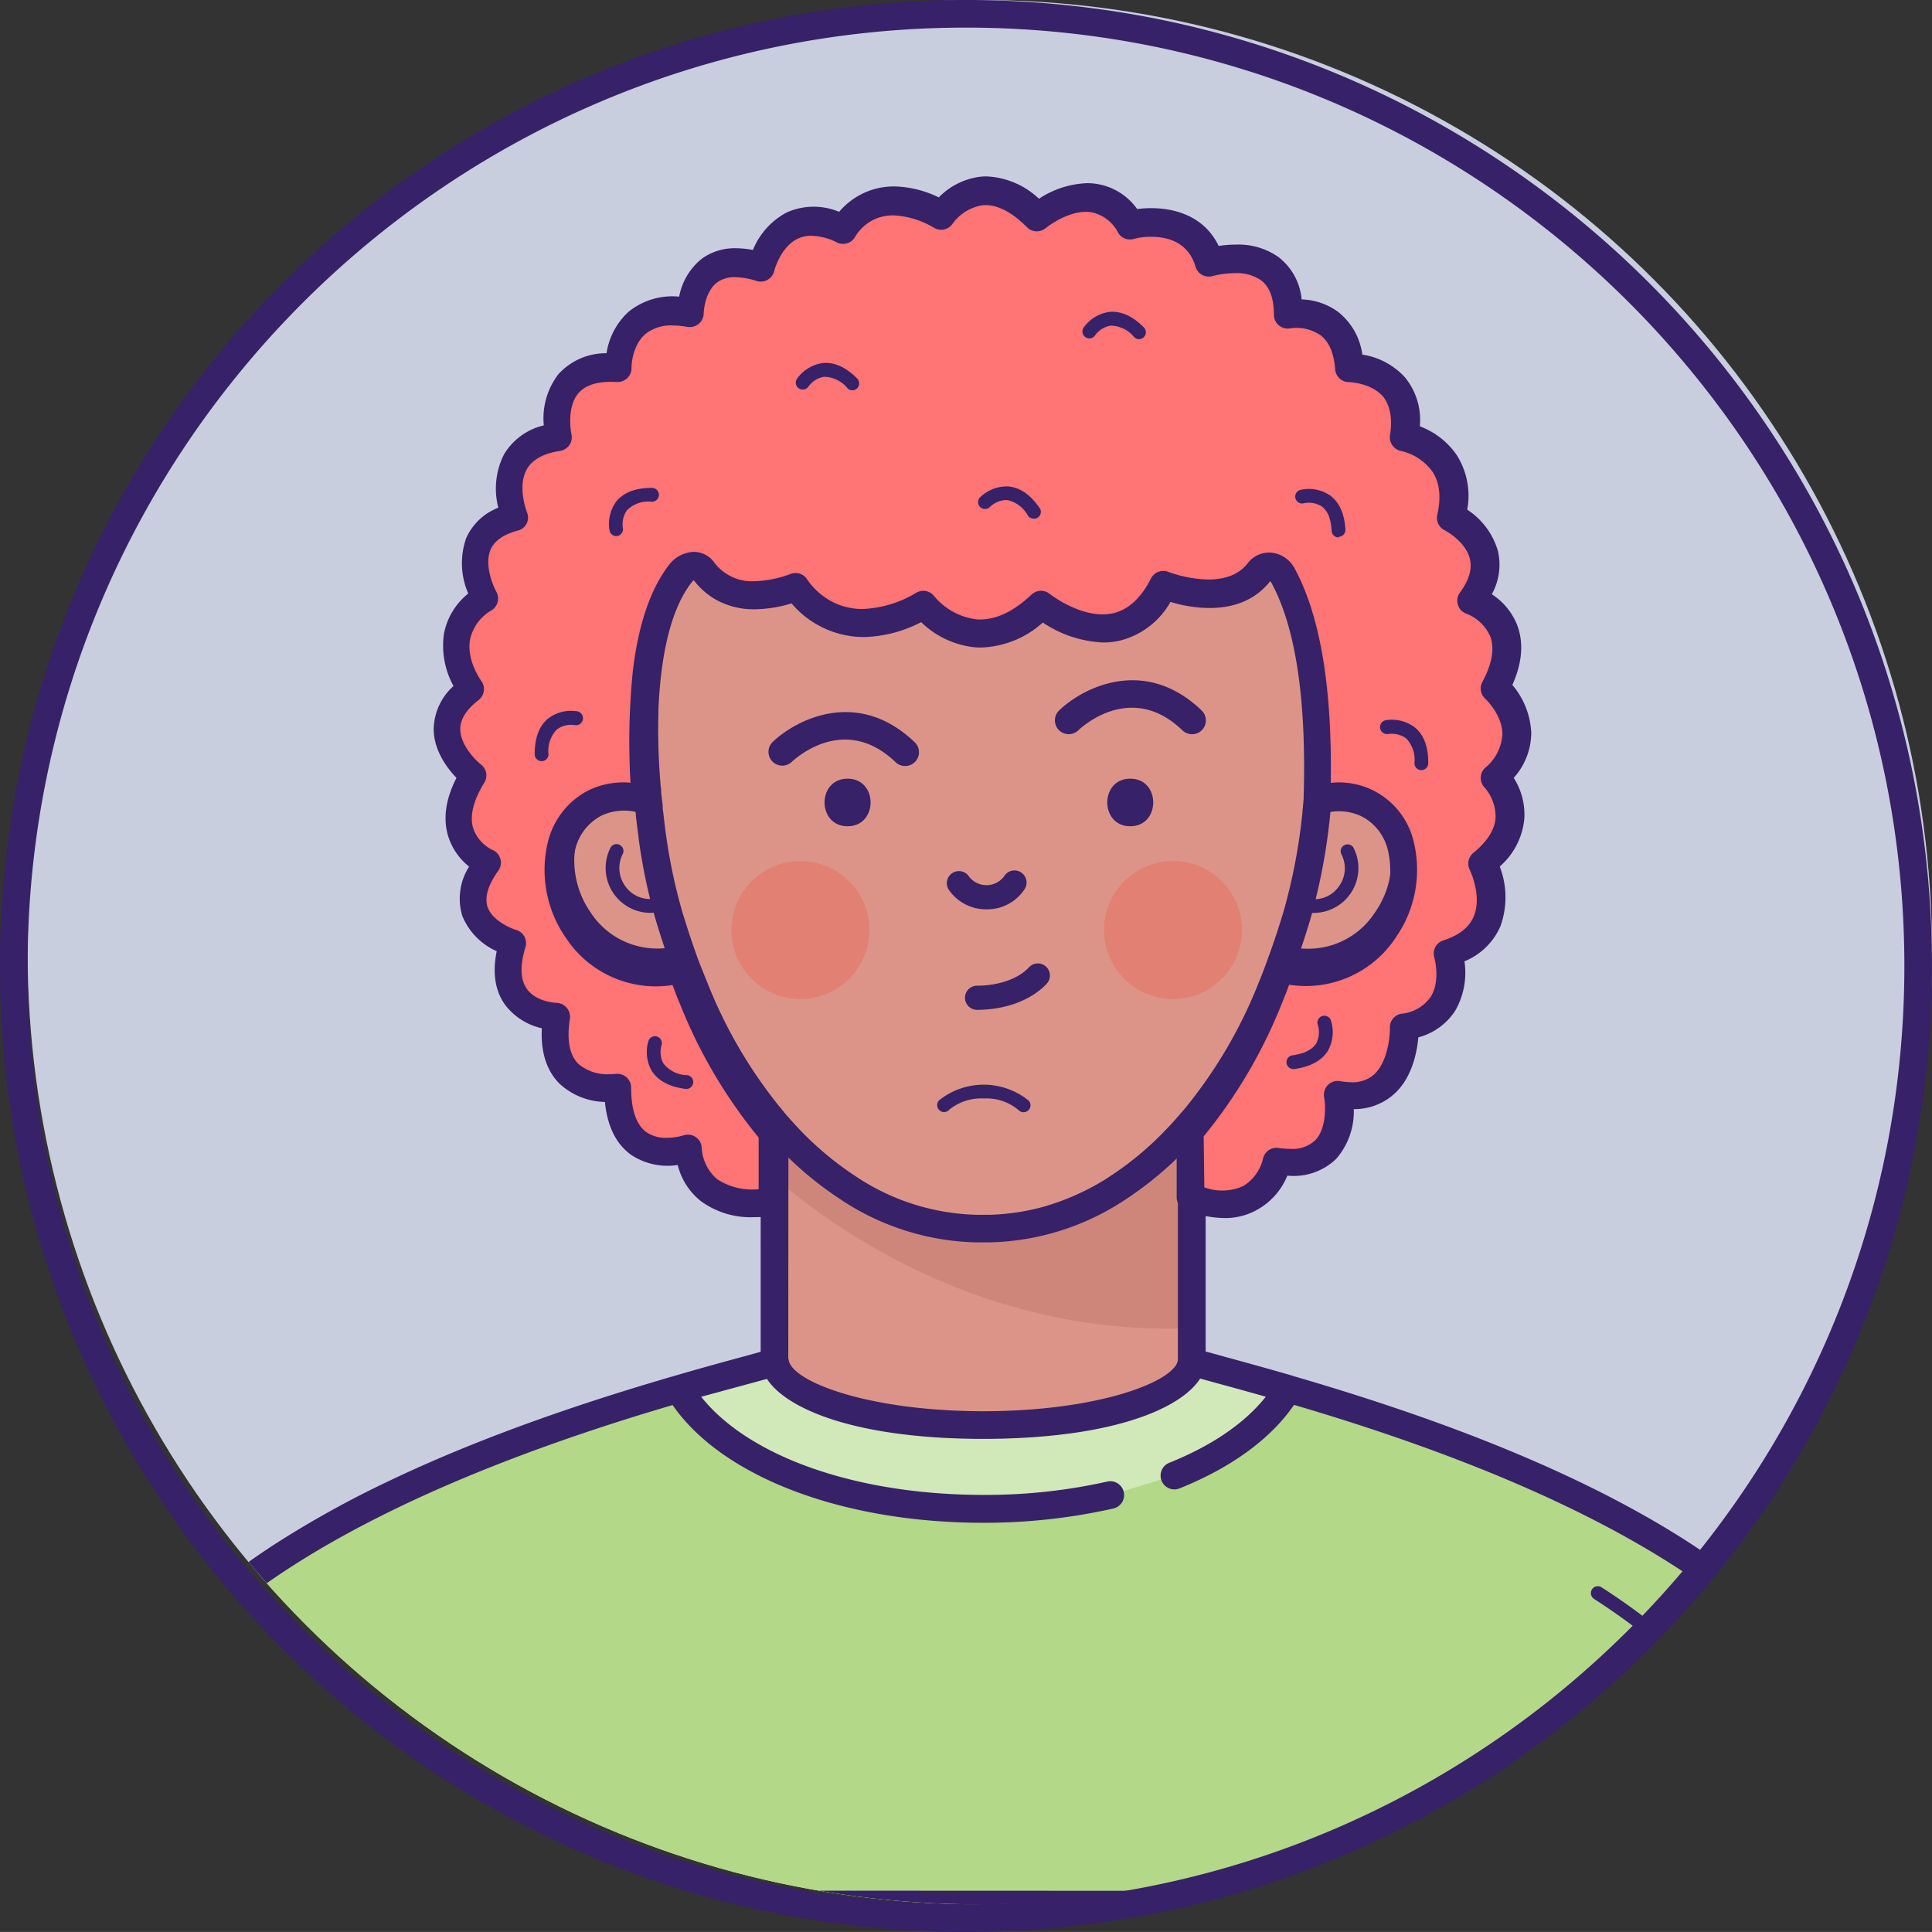 <svg id="头像25" xmlns="http://www.w3.org/2000/svg" xmlns:xlink="http://www.w3.org/1999/xlink" width="280.004" height="280" viewBox="0 0 280.004 280">
  <rect x="0" y="0" width="280.004" height="280" fill="#333333" stroke="none"/>
  <defs>
    <clipPath id="clip-path">
      <path d="M0,138A138,138,0,1,1,138,276,138,138,0,0,1,0,138Z" fill="none"/>
    </clipPath>
  </defs>
  <g id="Man" transform="translate(4.004)">
    <g id="Background">
      <circle id="Background-2" data-name="Background" cx="138" cy="138" r="138" fill="#bec5d8"/>
      <circle id="Background-3" data-name="Background" cx="138" cy="138" r="138" fill="rgba(255,255,255,0.16)"/>
    </g>
    <g id="Man-2" data-name="Man" transform="translate(0)" clip-path="url(#clip-path)">
      <g id="Body" transform="translate(-2 48.67)">
        <path id="Skin_color:" data-name="Skin color:" d="M31.138,146.778v-34.7l-.05-.058a70.8,70.8,0,0,1-11.58-19.45c-.21-.51-.419-1-.62-1.55-.329-.86-.67-1.75-1-2.631-.46-1.309-.92-2.64-1.35-4l-.689-2.19a80.884,80.884,0,0,1-2.6-12.75c-.09-.73-.18-1.48-.26-2.24,0-.28-.06-.56-.08-.84,0,0-.12-.841-.26-2.29a2.3,2.3,0,0,1,0-.249c-.66-7.28-1.68-28.451,6.87-42.331C29.888,4.688,46.908-.222,61.308.008c14.39-.23,31.41,4.68,41.78,21.49,8.486,13.84,7.5,34.929,6.836,42.268a9.675,9.675,0,0,1,7.255.462c5.3,2.52,7.539,10.85,2.579,18.41-3.781,5.771-10.157,6.819-15.029,5.716l-.011.033c-.33.88-.66,1.77-1,2.631-.2.53-.41,1-.62,1.55a70.421,70.421,0,0,1-11.49,19.32l-.049.059v34.831c-.79,5.071-14,9.09-30.21,9.09S31.927,151.868,31.138,146.778Zm58.3-32.47a47.7,47.7,0,0,1-8.46,7.1,34.921,34.921,0,0,1-8.6,4.237,34.932,34.932,0,0,0,8.629-4.247,47.728,47.728,0,0,0,8.46-7.1l.193-.224ZM2.788,82.678c-5-7.6-2.731-15.93,2.509-18.41a10.391,10.391,0,0,1,1.281-.509,9.9,9.9,0,0,1,6,.07,2.49,2.49,0,0,0,0,.259,1.967,1.967,0,0,0,.05.551c.11,1.11.21,1.74.21,1.74a7.958,7.958,0,0,0,.08.84c.12,1.111.25,2.2.4,3.271a79.483,79.483,0,0,0,2.46,11.7q1.019,3.19,2.1,6.189a15.827,15.827,0,0,1-3.556.405A13.376,13.376,0,0,1,2.788,82.678Z" transform="translate(79.172 1.992)" fill="#dd9488"/>
        <path id="Path" d="M56.55,0V27.79C29.55,28.25,9.43,15.22,0,7.54V.1L.11.22A47.67,47.67,0,0,0,8.57,7.31a34.9,34.9,0,0,0,18.68,6H29.2a34.9,34.9,0,0,0,18.69-6A48.15,48.15,0,0,0,56.36.21Z" transform="translate(112.21 116.09)" fill="#7c3830" opacity="0.15" style="mix-blend-mode: multiply;isolation: isolate"/>
        <g id="Top_color:" data-name="Top color:" transform="translate(0 148.68)">
          <path id="Top_color:-2" data-name="Top color:" d="M0,80.65S17.705,45.4,27.33,36.82c19.14-17.08,49.85-27.4,69-32.94l.75-.22C102.75,2.02,107.35.82,110.24,0c.79,5.07,14,9.09,30.2,9.09s29.42-4,30.22-9.09h.16c2.86.82,7.42,2,13.05,3.63l.68.2c19.11,5.53,49.87,15.86,69.06,33C263.089,45.319,280,80.65,280,80.65Z" fill="#abd47c"/>
          <path id="Top_color:-3" data-name="Top color:" d="M0,80.65S17.705,45.4,27.33,36.82c19.14-17.08,49.85-27.4,69-32.94l.75-.22C102.75,2.02,107.35.82,110.24,0c.79,5.07,14,9.09,30.2,9.09s29.42-4,30.22-9.09h.16c2.86.82,7.42,2,13.05,3.63l.68.2c19.11,5.53,49.87,15.86,69.06,33C263.089,45.319,280,80.65,280,80.65Z" fill="rgba(255,255,255,0.09)"/>
        </g>
        <path id="Path-2" data-name="Path" d="M62.51,19.26a83,83,0,0,1-18.39,2C23.66,21.26,6.29,14.47,0,3.88l.75-.22C6.42,2.02,11.02.82,13.91,0h0c.79,5.07,14,9.09,30.2,9.09S73.53,5.09,74.33,0h.16c2.86.82,7.42,2,13.05,3.63l.68.2C85.13,9.07,79.34,13.38,71.8,16.4" transform="translate(96.32 148.79)" fill="#fff" opacity="0.4" style="mix-blend-mode: soft-light;isolation: isolate"/>
        <path id="Combined_Shape" data-name="Combined Shape" d="M0,229.329s.008-.021.021-.05c.7-1.585,4.433-9.959,9.161-19.164,3.034-5.907,5.878-11,8.455-15.123,3.22-5.16,6.027-8.824,8.344-10.893a99.035,99.035,0,0,1,12.574-9.436,147.063,147.063,0,0,1,15.738-8.659c11.6-5.541,25.163-10.538,41.468-15.276l.73-.21c3.5-1.017,6.56-1.856,9.35-2.61l2.4-.664V114.733A72.3,72.3,0,0,1,96.8,95.31c-.193-.463-.39-.957-.64-1.6q-.206-.536-.41-1.073a18.012,18.012,0,0,1-2.261.143c-.113,0-.229,0-.343,0a15.287,15.287,0,0,1-12.847-7,17.139,17.139,0,0,1-2.55-13.94,11.431,11.431,0,0,1,5.88-7.37,15.65,15.65,0,0,1,1.5-.6,11.873,11.873,0,0,1,3.541-.54q.471,0,.939.037c-.624-9.535-.577-28.038,7.36-40.917a45.168,45.168,0,0,1,21.5-18.463A55.594,55.594,0,0,1,139.421,0c.359,0,.723,0,1.079.01C140.841,0,141.188,0,141.529,0a55.515,55.515,0,0,1,20.911,3.975A45.183,45.183,0,0,1,183.95,22.45c7.921,12.867,7.984,31.314,7.363,40.86q.457-.035.919-.035a12,12,0,0,1,3.128.415,12.951,12.951,0,0,1,1.92.73,11.438,11.438,0,0,1,5.87,7.35,17.2,17.2,0,0,1-2.55,13.95,15.3,15.3,0,0,1-12.892,7.063c-.1,0-.2,0-.3,0a17.939,17.939,0,0,1-2.235-.145l-.414,1.105c-.193.521-.408,1.04-.617,1.544l-.023.057a72.24,72.24,0,0,1-11.39,19.344v32.51l3.02.837c2.47.67,5.44,1.49,8.789,2.45l.72.21a2,2,0,0,1,.207.077c32.1,9.32,54.85,20.224,69.534,33.333,2.95,2.638,9.59,14.8,14.642,24.529,5.451,10.507,10.309,20.6,10.357,20.7H0Zm28.67-42.26c-4.518,4.026-10.177,14.207-14.129,22.04C10.263,217.589,7,225.229,6.97,225.3l266.01.106c-.024-.06-3.035-7.762-7.039-16.24-3.71-7.854-9.082-18.065-13.6-22.1-13.862-12.375-36.329-23.18-66.8-32.125-3.394,4.928-9.075,9.08-16.554,12.085a2,2,0,1,1-1.49-3.711c6.17-2.479,10.93-5.749,13.95-9.56-2.54-.72-4.8-1.34-6.75-1.87l-2.76-.76c-2.346,3.636-9.468,7.083-21.682,8.283-3.046.3-6.317.458-9.768.458-9.331,0-17.34-1.129-23.161-3.263-4.006-1.469-6.83-3.356-8.178-5.429l-2.171.591c-2.07.56-4.57,1.24-7.36,2,6.92,8.71,22.54,14.22,40.9,14.22a80.381,80.381,0,0,0,17.951-1.93,2,2,0,0,1,.89,3.9,84.775,84.775,0,0,1-18.87,2.07c-20.391,0-37.8-6.648-45.011-17.062C65,163.923,42.528,174.72,28.67,187.07Zm111.8-31.21c15.355,0,25.858-3.611,27.9-6.592a1.982,1.982,0,0,0,.337-.8v-29.4a50.429,50.429,0,0,1-7.46,6.018,36.946,36.946,0,0,1-19.76,6.3h-2.11a36.865,36.865,0,0,1-19.7-6.321,50.223,50.223,0,0,1-7.42-5.97L112.24,148.2a2.087,2.087,0,0,1,.07.265c.465,2.989,10.808,7.136,26.743,7.38Q139.754,155.859,140.47,155.859Zm-1.01-28.469h1.95a33.026,33.026,0,0,0,7.9-1.186,35.8,35.8,0,0,0,8.779-3.886q.462-.291.916-.6a45.6,45.6,0,0,0,8.1-6.8c.61-.629,1.258-1.351,2.1-2.34a2.013,2.013,0,0,1,.189-.193A68.31,68.31,0,0,0,180.39,93.81c.205-.488.408-.993.6-1.5l.093-.243c.187-.49.444-1.162.647-1.757l.25-.67c.646-1.79,1.3-3.772,2-6.061a82.886,82.886,0,0,0,2.79-14.62,3.884,3.884,0,0,1,.04-.5c.012-.094.023-.181.03-.273V68.05c0-.014.008-.078.024-.2.042-.326.131-1,.226-2l1.671.05h.212l-1.883-.16v-.11c.569-6.212,1.776-27.533-6.58-41.1C169.475,6.654,151.2,3.984,141.294,3.984c-.261,0-.526,0-.784.005l-.94.01c-9.913,0-28.187,2.669-39.21,20.551-8.242,13.372-7.18,34.3-6.6,40.827a2.024,2.024,0,0,1,.053.462v.269c.1.94.182,1.579.213,1.834.012.09.017.133.017.138a.732.732,0,0,1,0,.14,2.853,2.853,0,0,0,.07.77c.084.78.178,1.555.26,2.21a79.95,79.95,0,0,0,2.55,12.43c.22.72.454,1.453.68,2.16q.121.384.247.768l.144.437c.279.836.567,1.664.85,2.474l.088.252c.321.878.657,1.746,1,2.579.191.485.383.959.571,1.418l0,0,.028.068a68.66,68.66,0,0,0,11.25,18.92c.786.915,1.481,1.668,2,2.22a46.37,46.37,0,0,0,8.1,6.8,32.957,32.957,0,0,0,17.581,5.661ZM187.585,88.83A11.511,11.511,0,0,0,197.25,83.6,13.179,13.179,0,0,0,199.3,72.93a7.443,7.443,0,0,0-3.749-4.83,7.917,7.917,0,0,0-1.291-.49,7.341,7.341,0,0,0-3.27-.157c-.065.6-.115.981-.139,1.128a5.907,5.907,0,0,0-.057.6v.006c0,.067-.009.133-.014.2a86.494,86.494,0,0,1-2.107,12.266,4.34,4.34,0,0,0,3.377-1.876,4.418,4.418,0,0,0,.41-4.53,1,1,0,0,1,1.68-1.09,6.489,6.489,0,0,1-5.65,9.48q-.167.011-.334.011-.154.565-.316,1.129c-.423,1.389-.853,2.731-1.284,4.014C186.9,88.814,187.242,88.83,187.585,88.83ZM88.61,67.309l-.019,0a7.3,7.3,0,0,0-2.221.348,8.424,8.424,0,0,0-1,.4A7.416,7.416,0,0,0,81.6,72.9a13.208,13.208,0,0,0,2,10.679A11.515,11.515,0,0,0,93.258,88.8c.356,0,.716-.017,1.072-.05-.419-1.249-.834-2.558-1.27-4q-.165-.567-.322-1.137-.264.022-.527.017a6.5,6.5,0,0,1-5.7-9.51,1,1,0,0,1,1.68,1.09,4.473,4.473,0,0,0,.41,4.531,4.359,4.359,0,0,0,3.616,1.879A80.234,80.234,0,0,1,90.54,72.75a.239.239,0,0,1,0-.08c-.136-.968-.267-2.038-.4-3.27a3.4,3.4,0,0,0-.043-.444c-.019-.136-.038-.275-.047-.417q0-.033,0-.065c-.031-.155-.06-.39-.092-.7-.014-.107-.029-.226-.044-.364a7.68,7.68,0,0,0-1.241-.1H88.59ZM240.46,191.7a94.646,94.646,0,0,0-11.44-8.64,1,1,0,1,1,1.09-1.68,96.016,96.016,0,0,1,11.68,8.83,1,1,0,1,1-1.33,1.49Z" fill="#372168"/>
      </g>
      <g id="Chin" transform="translate(104 153.5)">
        <rect id="Setup_03_Face_Man_Chin_background" data-name="Setup/#03 Face/Man Chin background" width="70" height="10" fill="none"/>
        <g id="Group_2" data-name="Group 2" transform="translate(27.837 3.702)">
          <path id="Path-3" data-name="Path" d="M12.5,3.989a1,1,0,0,1-.74-.32,7.19,7.19,0,0,0-5-1.67,7.37,7.37,0,0,0-5,1.6A1,1,0,1,1,.344,2.2a10.36,10.36,0,0,1,12.89.1,1,1,0,0,1-.73,1.69Z" transform="translate(0 0)" fill="#372168"/>
        </g>
      </g>
      <g id="Cheeks_color:" data-name="Cheeks color:" transform="translate(102 124.789)">
        <path id="Cheeks_color:-2" data-name="Cheeks color:" d="M54,10A10,10,0,1,1,64,20,10,10,0,0,1,54,10ZM0,10A10,10,0,1,1,10,20,10,10,0,0,1,0,10Z" fill="#ff1300" opacity="0.15" style="mix-blend-mode: multiply;isolation: isolate"/>
      </g>
      <g id="Hairstyle" transform="translate(46 19.5)">
        <g id="_7_hairdo" transform="translate(12.85 6.067)">
          <g id="Hair_color:" data-name="Hair color:" transform="translate(1.818 2.165)">
            <path id="Hair_color:-2" data-name="Hair color:" d="M151.932,84.968s5.91,6.2-1.81,12.42c0,0,4.95,9.86-5,13,0,0,2.72,9.1-6.36,10.69,0,0,.45,11.6-9.56,9.81,0,0,2.05,11.28-8.87,9.69,0,0-1.83,9.15-12.47,5.18v-9.4a70.44,70.44,0,0,0,11.46-19.29c.21-.51.42-1,.62-1.55.33-.86.66-1.75,1-2.63,4.88,1.13,11.29.1,15.09-5.7,5-7.6,2.73-15.93-2.51-18.41a9.67,9.67,0,0,0-7.16-.48h-.16c.23-7.15.38-22.78-4.92-32.55a2,2,0,0,0-3.46-.51c-4.44,5.73-13.85,1.89-13.85,1.89-6.16,12.23-17.7,2.88-17.7,2.88-9.92,9.35-17.08,0-17.08,0-12.71,7.17-18.48-2.58-18.48-2.58-7.43,2.67-11.35.37-13.38-2.33-1-1.28-2.5-.77-3.47.49-6.35,8.34-5.32,25.6-5,32.71h-.12a9.67,9.67,0,0,0-7.2.47c-5.24,2.48-7.48,10.81-2.51,18.41,3.8,5.8,10.21,6.83,15.09,5.7.32.88.66,1.77,1,2.63.2.53.41,1,.62,1.55a70.8,70.8,0,0,0,11.58,19.47v10c-3.7.54-11.39.63-12.28-7.72,0,0-10.23,3.53-10.23-8.81,0,0-10.69,1.55-8.86-10.28,0,0-9.55-.22-6.37-10.68,0,0-10-2.9-3.64-11.68,0,0-7.87-3.32-2.12-12.64,0,0-8.34-6.37-.38-12.51,0,0-5.9-8,2-13.18,0,0-5.23-9.23,4.33-11.78,0,0-4.1-10,6.35-11.63,0,0-2.5-10.68,8.64-10,0,0-.22-9.78,10.46-8,0,0,0-9.77,10.23-6.59,0,0,2.38-10,11.93-5.46,0,0,4-7.73,14.22-2,0,0,5.46-8.18,13.86.23,0,0,8.42-7,13.51,1.14,0,0,9.18-2.3,11.45,5.43,0,0,11.42-3.39,11.42,7.53,0,0,8.19-1.58,8.87,7.73,0,0,9.53,0,8,10,0,0,9.08,1.67,6.82,11.63,0,0,8.64,4.27,2.95,12,0,0,8.64,3,3.4,12.72C151.932,72.008,158.992,78.378,151.932,84.968Z" transform="translate(0 0)" fill="#f66"/>
            <path id="Hair_color:-3" data-name="Hair color:" d="M151.932,84.968s5.91,6.2-1.81,12.42c0,0,4.95,9.86-5,13,0,0,2.72,9.1-6.36,10.69,0,0,.45,11.6-9.56,9.81,0,0,2.05,11.28-8.87,9.69,0,0-1.83,9.15-12.47,5.18v-9.4a70.44,70.44,0,0,0,11.46-19.29c.21-.51.42-1,.62-1.55.33-.86.66-1.75,1-2.63,4.88,1.13,11.29.1,15.09-5.7,5-7.6,2.73-15.93-2.51-18.41a9.67,9.67,0,0,0-7.16-.48h-.16c.23-7.15.38-22.78-4.92-32.55a2,2,0,0,0-3.46-.51c-4.44,5.73-13.85,1.89-13.85,1.89-6.16,12.23-17.7,2.88-17.7,2.88-9.92,9.35-17.08,0-17.08,0-12.71,7.17-18.48-2.58-18.48-2.58-7.43,2.67-11.35.37-13.38-2.33-1-1.28-2.5-.77-3.47.49-6.35,8.34-5.32,25.6-5,32.71h-.12a9.67,9.67,0,0,0-7.2.47c-5.24,2.48-7.48,10.81-2.51,18.41,3.8,5.8,10.21,6.83,15.09,5.7.32.88.66,1.77,1,2.63.2.53.41,1,.62,1.55a70.8,70.8,0,0,0,11.58,19.47v10c-3.7.54-11.39.63-12.28-7.72,0,0-10.23,3.53-10.23-8.81,0,0-10.69,1.55-8.86-10.28,0,0-9.55-.22-6.37-10.68,0,0-10-2.9-3.64-11.68,0,0-7.87-3.32-2.12-12.64,0,0-8.34-6.37-.38-12.51,0,0-5.9-8,2-13.18,0,0-5.23-9.23,4.33-11.78,0,0-4.1-10,6.35-11.63,0,0-2.5-10.68,8.64-10,0,0-.22-9.78,10.46-8,0,0,0-9.77,10.23-6.59,0,0,2.38-10,11.93-5.46,0,0,4-7.73,14.22-2,0,0,5.46-8.18,13.86.23,0,0,8.42-7,13.51,1.14,0,0,9.18-2.3,11.45,5.43,0,0,11.42-3.39,11.42,7.53,0,0,8.19-1.58,8.87,7.73,0,0,9.53,0,8,10,0,0,9.08,1.67,6.82,11.63,0,0,8.64,4.27,2.95,12,0,0,8.64,3,3.4,12.72C151.932,72.008,158.992,78.378,151.932,84.968Z" transform="translate(0 0)" fill="rgba(255,255,255,0.09)"/>
          </g>
          <path id="Combined_Shape-2" data-name="Combined Shape" d="M114.58,150.963a15.94,15.94,0,0,1-5.6-1.13,2.01,2.01,0,0,1-1.3-1.869v-9.4a2,2,0,0,1,.481-1.3,68.26,68.26,0,0,0,11.16-18.77c.057-.143.115-.285.173-.429.143-.352.291-.716.427-1.081.058-.153.116-.307.174-.462l.005-.014c.2-.527.4-1.071.611-1.6l.2-.54a2,2,0,0,1,2.32-1.25,13.726,13.726,0,0,0,3.094.352,11.568,11.568,0,0,0,9.906-5.2,13.227,13.227,0,0,0,2.049-10.67,7.423,7.423,0,0,0-3.749-4.83,7.669,7.669,0,0,0-5.72-.38h-.19a2,2,0,0,1-2.55-2c.462-14.4-1.113-25-4.68-31.53a.659.659,0,0,0-.16-.191c-2.034,2.577-5,3.883-8.807,3.883a19.877,19.877,0,0,1-5.644-.883A11.625,11.625,0,0,1,99.35,67.3a10.708,10.708,0,0,1-2.313.248,16.961,16.961,0,0,1-8.757-2.888,14.073,14.073,0,0,1-8.935,3.62c-.313,0-.631-.014-.945-.04a13.051,13.051,0,0,1-7.75-3.64,18.95,18.95,0,0,1-8.335,2.16,13.79,13.79,0,0,1-10.455-4.88,18.829,18.829,0,0,1-5.342.856,11.307,11.307,0,0,1-5.45-1.3,10.666,10.666,0,0,1-3.367-2.9,1.671,1.671,0,0,0-.38.38c-5.76,7.563-4.94,23.882-4.59,30.85v.54a2,2,0,0,1-2.53,2h-.18a7.709,7.709,0,0,0-5.75.36,7.462,7.462,0,0,0-3.75,4.84,13.229,13.229,0,0,0,2.05,10.67,11.564,11.564,0,0,0,9.917,5.2,13.829,13.829,0,0,0,3.083-.347,2,2,0,0,1,2.33,1.27c.265.717.616,1.66,1,2.589.118.323.246.636.37.939.077.186.155.379.23.572a68.475,68.475,0,0,0,11.25,18.91,2,2,0,0,1,.48,1.3v10a2.007,2.007,0,0,1-1.71,2,21.529,21.529,0,0,1-3.065.229,12.261,12.261,0,0,1-7.7-2.3,9.636,9.636,0,0,1-3.39-5.26,9.671,9.671,0,0,1-1.466.113,9.565,9.565,0,0,1-5.264-1.573c-2.184-1.556-3.469-4.14-3.82-7.68a9.987,9.987,0,0,1-6.611-2.68c-1.858-1.888-2.709-4.58-2.53-8a9.218,9.218,0,0,1-5.29-3.35c-1.474-2.006-1.895-4.637-1.25-7.82a9.507,9.507,0,0,1-5-5.15,8.633,8.633,0,0,1,1-7.11,9.022,9.022,0,0,1-3-4.31c-.82-2.56-.427-5.437,1.17-8.55C2.072,85.9.01,83.287,0,80.094a8.586,8.586,0,0,1,2.87-6.231,12.218,12.218,0,0,1-1.39-7.529A9.837,9.837,0,0,1,5.01,60.453a10.994,10.994,0,0,1-.311-8,8.392,8.392,0,0,1,4.67-4.44,11,11,0,0,1,.82-7.72,9.153,9.153,0,0,1,5.77-4.209A10.488,10.488,0,0,1,18.05,28.7a9.25,9.25,0,0,1,6.881-3.072h.119a10.231,10.231,0,0,1,3.181-6,10.1,10.1,0,0,1,6.346-2.251c.333,0,.671.017,1,.05a9.176,9.176,0,0,1,3.3-5.51A8.114,8.114,0,0,1,43.8,10.411a12.985,12.985,0,0,1,2.465.252,10.731,10.731,0,0,1,4.9-5.44,9.6,9.6,0,0,1,7.6-.09A10.494,10.494,0,0,1,63.65,1.9a10.809,10.809,0,0,1,3.106-.447A15.33,15.33,0,0,1,73.2,3.043a10.154,10.154,0,0,1,6.051-3c.29-.029.585-.043.876-.043A11.787,11.787,0,0,1,87.72,3.234,13.624,13.624,0,0,1,94.687.98a8.89,8.89,0,0,1,7.273,3.753A15.25,15.25,0,0,1,104,4.6c2.658,0,7.462.711,9.77,5.477a16.592,16.592,0,0,1,2.481-.192,10.1,10.1,0,0,1,6.2,1.812,8.747,8.747,0,0,1,3.34,6.13,9.415,9.415,0,0,1,5.32,1.83,9.538,9.538,0,0,1,3.479,6.17,10.49,10.49,0,0,1,6.18,3.3,9.744,9.744,0,0,1,2.15,7.09,11.291,11.291,0,0,1,5.35,4.17,11.035,11.035,0,0,1,1.52,7.91,10.7,10.7,0,0,1,4.451,6,8.8,8.8,0,0,1-.89,6.26,9.448,9.448,0,0,1,3.65,4.4c1,2.57.776,5.511-.67,8.74a11.556,11.556,0,0,1,2.74,6.93,9.847,9.847,0,0,1-2.54,6.54,9.94,9.94,0,0,1,1.54,5.85,10.46,10.46,0,0,1-3.569,7,12.4,12.4,0,0,1,.1,8.66,9.666,9.666,0,0,1-5.21,5.08,11.115,11.115,0,0,1-1.3,7.089,9.118,9.118,0,0,1-5.389,3.93c-.185,2.105-.905,5.987-3.641,8.33a8.61,8.61,0,0,1-5.6,2.071h-.111a10.488,10.488,0,0,1-2.53,7.189,8.872,8.872,0,0,1-7.1,2.451,9.952,9.952,0,0,1-4.22,4.86,9.518,9.518,0,0,1-4.782,1.291Zm9.2-33.269c-.067.182-.135.367-.206.548-.2.512-.418,1.057-.64,1.59a72.528,72.528,0,0,1-11.34,19.29l.09,7.391a7.449,7.449,0,0,0,5.67-.2,6.4,6.4,0,0,0,2.84-3.939,2,2,0,0,1,2.25-1.57,12.043,12.043,0,0,0,1.718.134,4.764,4.764,0,0,0,3.6-1.244c1.68-1.732,1.49-5.172,1.29-6.241a2,2,0,0,1,2.32-2.329,9.5,9.5,0,0,0,1.653.158,4.684,4.684,0,0,0,3.217-1.079c2.025-1.792,2.377-5.642,2.34-6.85a1.99,1.99,0,0,1,1.66-2,5.808,5.808,0,0,0,4.27-2.47c1.449-2.35.519-5.649.509-5.681a2.008,2.008,0,0,1,1.31-2.479c2.256-.722,3.733-1.879,4.39-3.44,1.285-3.014-.552-6.763-.571-6.8a2.013,2.013,0,0,1,.54-2.45c2.021-1.647,3.1-3.363,3.21-5.1a6.5,6.5,0,0,0-1.6-4.379,2,2,0,0,1,.09-2.84,6.777,6.777,0,0,0,2.5-4.85c0-2.844-2.465-5.153-2.49-5.17a2,2,0,0,1-.41-2.43c1.421-2.652,1.8-4.886,1.12-6.64a6.233,6.233,0,0,0-3.42-3.24,2.006,2.006,0,0,1-.949-3.08c1.31-1.771,1.792-3.414,1.43-4.881-.574-2.359-3.134-3.862-3.641-4.139l-.02-.011a1.994,1.994,0,0,1-1.06-2.229c.581-2.564.346-4.667-.7-6.25a7.738,7.738,0,0,0-4.53-3,2.013,2.013,0,0,1-1.62-2.281c.376-2.355.031-4.291-1-5.6-1.738-2.01-4.918-2.1-4.95-2.1h-.005a2.006,2.006,0,0,1-1.994-1.86c-.17-2.335-.887-4-2.13-4.94a6.206,6.206,0,0,0-4.37-1,1.98,1.98,0,0,1-.379.036,2,2,0,0,1-2-2c0-2.4-.629-4.079-1.87-5a6.215,6.215,0,0,0-3.785-1.031,13.147,13.147,0,0,0-3.216.421,2,2,0,0,1-2.489-1.36c-1.05-3.576-4.072-4.326-6.421-4.326a9.075,9.075,0,0,0-2.579.327A2,2,0,0,1,99.22,8.2a5.646,5.646,0,0,0-3.859-3,5.174,5.174,0,0,0-.836-.067c-2.927,0-5.81,2.344-5.835,2.367a2,2,0,0,1-1.274.458A1.984,1.984,0,0,1,86,7.374C83.867,5.241,81.84,4.16,79.972,4.16c-.157,0-.317.008-.472.023a6.643,6.643,0,0,0-4.289,2.66,2,2,0,0,1-2.631.64,12.591,12.591,0,0,0-5.964-1.837,6.737,6.737,0,0,0-1.945.276A6.339,6.339,0,0,0,61.11,8.7a2,2,0,0,1-2.64.88A8.876,8.876,0,0,0,54.739,8.6a4.54,4.54,0,0,0-1.979.427c-2.51,1.2-3.41,4.649-3.41,4.68a2,2,0,0,1-2.54,1.45,10.7,10.7,0,0,0-3.128-.552,4.259,4.259,0,0,0-2.552.722c-1.914,1.392-2,4.489-2,4.52a2.009,2.009,0,0,1-2.006,1.988,1.975,1.975,0,0,1-.334-.028,13.084,13.084,0,0,0-2.155-.2,5.882,5.882,0,0,0-3.965,1.247c-1.977,1.72-2,4.761-2,4.89a2.005,2.005,0,0,1-2,2.054c-.04,0-.079,0-.119,0-.3-.018-.591-.027-.87-.027-2.194,0-3.782.561-4.72,1.667-1.631,1.939-1.123,5.239-1.005,5.881,0,.019.005.028.005.03a2,2,0,0,1-.29,1.58,2.076,2.076,0,0,1-1.361.86c-2.39.36-4,1.241-4.79,2.62-1.231,2.136-.425,5.059-.021,6.217.014.041.021.06.021.063a1.937,1.937,0,0,1-1.33,2.64c-2.068.55-3.4,1.485-3.949,2.78-.9,2.138.3,5.12.84,6.089a2.008,2.008,0,0,1-.64,2.651,6.483,6.483,0,0,0-3.17,4.27c-.546,3.035,1.6,5.963,1.619,5.99.007.009.01.011.011.011a2.011,2.011,0,0,1-.391,2.77c-1.765,1.364-2.66,2.78-2.66,4.21,0,2.152,1.962,4.3,3,5.13a1.992,1.992,0,0,1,.48,2.64c-1.619,2.628-2.15,4.875-1.58,6.68a5.518,5.518,0,0,0,2.78,3.07,2,2,0,0,1,.84,3c-1.482,2.051-2.011,3.814-1.57,5.24.65,1.92,3.216,3.069,4.15,3.35a2.018,2.018,0,0,1,1.2.968A1.993,1.993,0,0,1,13.3,111.7c-.819,2.7-.745,4.743.22,6.079,1.391,1.914,4.261,2,4.29,2a2.017,2.017,0,0,1,1.93,2.309c-.472,3.02-.072,5.207,1.191,6.5a6.453,6.453,0,0,0,4.5,1.535,8.68,8.68,0,0,0,.888-.043l.018,0a2.069,2.069,0,0,1,.279-.02,2,2,0,0,1,2,2c0,3.233.743,5.4,2.21,6.45a4.923,4.923,0,0,0,2.94.831,8.816,8.816,0,0,0,2.426-.357l.013,0a2,2,0,0,1,2.631,1.68,6.453,6.453,0,0,0,2.26,4.68,9.338,9.338,0,0,0,6,1.44v-7.491a72.874,72.874,0,0,1-11.43-19.43l-.083-.194c-.192-.453-.373-.88-.557-1.395l-.41-1.08a15.593,15.593,0,0,1-15.47-6.86,17.213,17.213,0,0,1-2.56-14,11.434,11.434,0,0,1,5.881-7.37,11.618,11.618,0,0,1,5-1.139c.352,0,.708.016,1.059.049a102,102,0,0,1,.309-15.925c.774-6.8,2.52-12.027,5.191-15.536a4.771,4.771,0,0,1,3.68-2,3.653,3.653,0,0,1,2.95,1.54,6.842,6.842,0,0,0,5.789,2.717A16.019,16.019,0,0,0,51.76,57.6a2,2,0,0,1,2.4.86,10.018,10.018,0,0,0,3.81,3.29,9.516,9.516,0,0,0,4.192.945,16.279,16.279,0,0,0,7.808-2.375,2,2,0,0,1,2.57.52,9.489,9.489,0,0,0,6.11,3.35c.184.014.37.022.554.022,2.415,0,4.919-1.215,7.446-3.612a2,2,0,0,1,2.63-.09c.038.03,3.8,2.964,7.652,2.964a6.938,6.938,0,0,0,1.478-.154c2.213-.478,4.071-2.16,5.521-5a2,2,0,0,1,2.55-1s.038.012.1.033a17.841,17.841,0,0,0,5.711,1.067c2.562,0,4.48-.8,5.7-2.371a3.868,3.868,0,0,1,3.072-1.532c.1,0,.206,0,.309.013a4.281,4.281,0,0,1,3.409,2.3c3.691,6.791,5.45,17.241,5.231,31.06a11.118,11.118,0,0,1,12,8.45,17.151,17.151,0,0,1-2.561,13.94,15.591,15.591,0,0,1-15.469,6.87C123.911,117.332,123.843,117.516,123.776,117.695ZM36.51,132.253v-.02h-.15c-2.32-.33-3.93-1.24-4.8-2.68a5.479,5.479,0,0,1-.4-4.35,1,1,0,0,1,1.88.66,3.49,3.49,0,0,0,.24,2.67,4.442,4.442,0,0,0,3.37,1.72,1,1,0,0,1-.069,2Zm87.089-3.81a1,1,0,0,1,.931-1.07c1.689-.25,2.83-.83,3.38-1.73a3.522,3.522,0,0,0,.23-2.67,1,1,0,1,1,1.89-.66,5.528,5.528,0,0,1-.4,4.35c-.869,1.45-2.489,2.35-4.81,2.69l-.15.02-.071,0A1,1,0,0,1,123.6,128.443Zm18.54-43.39a4.468,4.468,0,0,0-1.2-3.61,3.575,3.575,0,0,0-2.59-.63,1.017,1.017,0,0,1-.37-2,5.528,5.528,0,0,1,4.24,1.06c1.291,1.08,1.94,2.81,1.921,5.16a1,1,0,1,1-2,.021Zm-126.5-.311a1,1,0,0,1-1-1c0-2.34.63-4.08,1.93-5.16a5.513,5.513,0,0,1,4.23-1.06,1.017,1.017,0,1,1-.37,2,3.442,3.442,0,0,0-2.59.64,4.473,4.473,0,0,0-1.2,3.59,1,1,0,0,1-1,1Zm114.5-33.37c-.08-1.72-.56-2.9-1.42-3.53a3.461,3.461,0,0,0-2.61-.47,1,1,0,1,1-.49-1.94,5.482,5.482,0,0,1,4.289.8c1.361,1,2.11,2.69,2.23,5a1,1,0,0,1-.949,1l-.05.09A1,1,0,0,1,130.14,51.373ZM25.49,51.323a5.483,5.483,0,0,1,1-4.24c1.07-1.291,2.78-1.94,5.1-1.94h.05a1,1,0,1,1,0,2h-.05a4.434,4.434,0,0,0-3.56,1.22,3.533,3.533,0,0,0-.619,2.58,1,1,0,0,1-.79,1.17.635.635,0,0,1-.131.02h-.019A1,1,0,0,1,25.49,51.323Zm61.46-1.73a1,1,0,0,1-.83-.43,4.479,4.479,0,0,0-3-2.26,3.49,3.49,0,0,0-2.5,1,1,1,0,1,1-1.43-1.4,5.609,5.609,0,0,1,4.08-1.57c1.68.14,3.21,1.18,4.541,3.11A.982.982,0,0,1,87,49.6ZM59.99,30.713a4.472,4.472,0,0,0-3.41-1.67,3.471,3.471,0,0,0-2.26,1.4,1,1,0,0,1-1.67-1.11,5.52,5.52,0,0,1,3.73-2.281c1.67-.17,3.371.59,5,2.25A1,1,0,0,1,60.7,31h-.007A1,1,0,0,1,59.99,30.713ZM101.53,23.3a4.47,4.47,0,0,0-3.41-1.67,3.448,3.448,0,0,0-2.26,1.4,1,1,0,1,1-1.67-1.111,5.518,5.518,0,0,1,3.73-2.28c1.67-.16,3.37.59,5,2.24a1,1,0,0,1-.68,1.71h0A1,1,0,0,1,101.53,23.3Z" fill="#372168"/>
        </g>
      </g>
      <g id="Emotions" transform="translate(104 99)">
        <rect id="Setup_01_Emotions_suspicious_background" data-name="Setup/#01 Emotions/suspicious background" width="70" height="56" fill="none"/>
        <g id="Face">
          <g id="Mouth" transform="translate(0 36)">
            <rect id="Setup_03_Face_Mouth_Path_background" data-name="Setup/#03 Face/Mouth/Path background" width="70" height="20" fill="none"/>
            <g id="Path_2" data-name="Path 2" transform="translate(31.852 4.645)">
              <path id="Path-4" data-name="Path" d="M1.75,6.711a1.75,1.75,0,0,1,0-3.5c3.09,0,6-1,7.52-2.66a1.751,1.751,0,1,1,2.55,2.4C9.6,5.311,5.85,6.711,1.75,6.711Z" transform="translate(0 0)" fill="#372168"/>
            </g>
          </g>
          <g id="Nose" transform="translate(0 25)">
            <rect id="Setup_03_Face_Nose_background" data-name="Setup/#03 Face/Nose background" width="70" height="8" fill="none"/>
            <g id="_Nose" data-name="👃Nose" transform="translate(29.222 2.152)">
              <path id="Path-5" data-name="Path" d="M5.75,5.635A6.52,6.52,0,0,1,.28,2.795,1.75,1.75,0,0,1,3.22.895,3.18,3.18,0,0,0,5.773,2.136,3.18,3.18,0,0,0,8.3.845a1.754,1.754,0,0,1,3,1.82,6.46,6.46,0,0,1-5.55,2.97Z" transform="translate(0 0)" fill="#372168"/>
            </g>
          </g>
          <g id="Eyes" transform="translate(0 12)">
            <rect id="Setup_03_Face_Eyes_eyes-8_background" data-name="Setup/#03 Face/Eyes/eyes-8 background" width="70" height="10" fill="none"/>
            <g id="silly_eyes" transform="translate(11.498 1.85)">
              <path id="Path-6" data-name="Path" d="M3.338,6.9c4.44,0,4.45-6.9,0-6.9S-1.112,6.9,3.338,6.9Z" transform="translate(0)" fill="#372168"/>
              <path id="Path-7" data-name="Path" d="M3.334,6.9c4.43,0,4.44-6.9,0-6.9S-1.116,6.9,3.334,6.9Z" transform="translate(40.974)" fill="#372168"/>
            </g>
          </g>
          <g id="Eyebrows">
            <rect id="Setup_03_Face_Eyebrow_suspicious_eyebrows_background" data-name="Setup/#03 Face/Eyebrow/suspicious_eyebrows background" width="70" height="12" fill="none"/>
            <g id="suspicious_eyebrows" transform="translate(3.373 -0.41)">
              <path id="Path-8" data-name="Path" d="M19.817,7.817a2,2,0,0,1-1.39-.55c-7.29-7-14.33-.74-15.11,0a2,2,0,0,1-2.76-2.89c3.57-3.43,12.48-7.84,20.64,0a2,2,0,0,1-1.38,3.44Z" transform="translate(0 4.613)" fill="#372168"/>
              <path id="Path-9" data-name="Path" d="M19.877,7.82a2,2,0,0,1-1.39-.56c-7.28-7-14.33-.73-15.1,0A2,2,0,1,1,.617,4.37c3.57-3.42,12.48-7.83,20.64,0a2,2,0,0,1-1.38,3.45Z" transform="translate(41.51)" fill="#372168"/>
            </g>
          </g>
        </g>
      </g>
    </g>
  </g>
  <path id="Oval" d="M140,280a141.037,141.037,0,0,1-28.215-2.844A139.234,139.234,0,0,1,61.725,256.09,140.408,140.408,0,0,1,11,194.495a139.3,139.3,0,0,1-8.158-26.279,141.364,141.364,0,0,1,0-56.43A139.232,139.232,0,0,1,23.91,61.725,140.41,140.41,0,0,1,85.506,11a139.3,139.3,0,0,1,26.279-8.158,141.364,141.364,0,0,1,56.43,0,139.23,139.23,0,0,1,50.06,21.066A140.409,140.409,0,0,1,269,85.506a139.3,139.3,0,0,1,8.158,26.279,141.367,141.367,0,0,1,0,56.43,139.232,139.232,0,0,1-21.065,50.06A140.408,140.408,0,0,1,194.495,269a139.3,139.3,0,0,1-26.279,8.158A141.037,141.037,0,0,1,140,280ZM140,4C65.009,4,4,65.009,4,140s61.01,136,136,136,136-61.009,136-136S214.991,4,140,4Z" transform="translate(0 0)" fill="#372168"/>
</svg>
